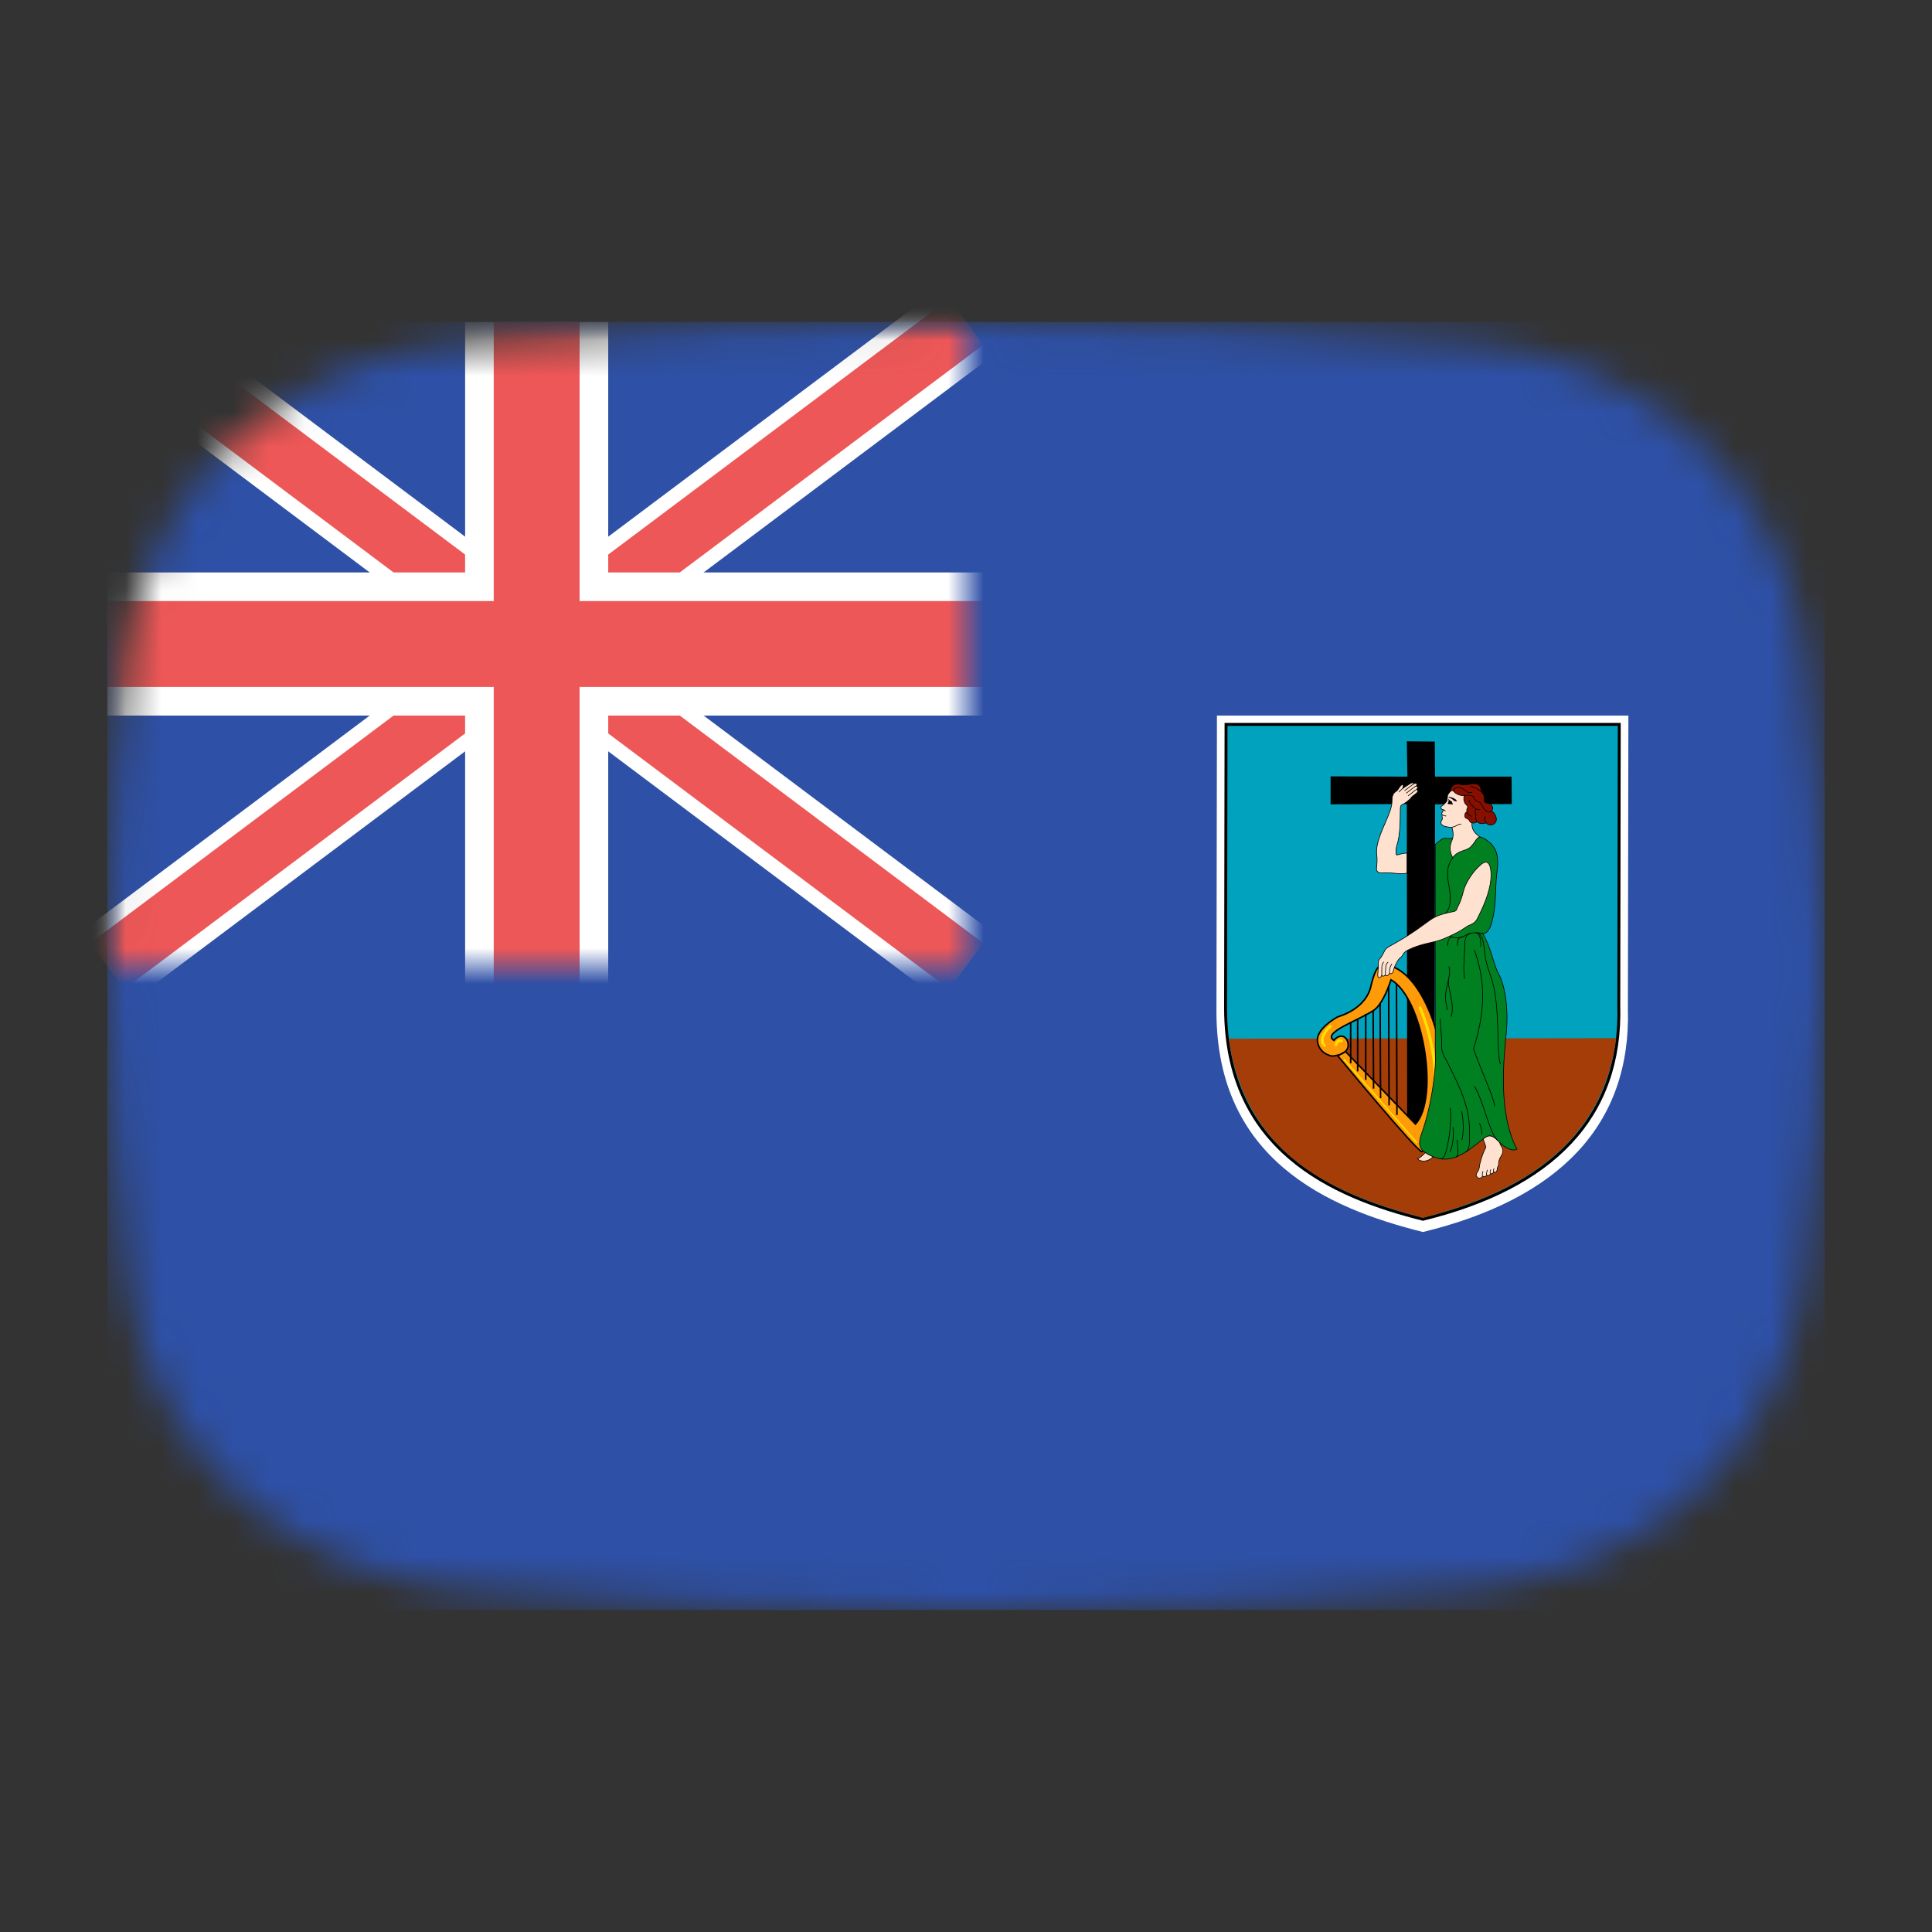 <svg width="54" height="54" viewBox="0 0 54 54" fill="none" xmlns="http://www.w3.org/2000/svg">
<rect x="0" y="0" width="54" height="54" fill="#333333" stroke="none"/>
<mask id="mask0_1_39933" style="mask-type:alpha" maskUnits="userSpaceOnUse" x="3" y="9" width="48" height="36">
<path d="M3.569 18.136C4.167 13.412 8.041 10.002 12.786 9.609C16.641 9.289 21.62 9 27 9C32.38 9 37.359 9.289 41.214 9.609C45.959 10.002 49.833 13.412 50.431 18.136C50.752 20.676 51 23.704 51 27C51 30.296 50.752 33.324 50.431 35.864C49.833 40.587 45.959 43.998 41.214 44.391C37.359 44.711 32.38 45 27 45C21.62 45 16.641 44.711 12.786 44.391C8.042 43.998 4.167 40.587 3.569 35.864C3.248 33.324 3 30.296 3 27C3 23.704 3.248 20.676 3.569 18.136Z" fill="#00D0BF"/>
</mask>
<g mask="url(#mask0_1_39933)">
<rect x="3" y="9" width="48" height="36" fill="#2E50A6"/>
<path d="M34.013 20H45.514L45.5 28.183C45.596 31.473 43.545 33.515 39.773 34.435C37.094 33.77 34.005 32.394 34 28.277L34.014 20H34.013Z" fill="white"/>
<path d="M34.268 20.247H45.259L45.246 28.088C45.337 31.241 43.378 33.197 39.772 34.079C37.212 33.441 34.259 32.123 34.255 28.178L34.268 20.247H34.268Z" fill="#00A2BD" stroke="black" stroke-width="0.081"/>
<path d="M45.173 29.017C44.774 32.026 42.456 33.341 39.772 34.039C37.395 33.401 34.839 32.384 34.343 29.032L45.174 29.017L45.173 29.017Z" fill="#A53D08"/>
<path d="M39.337 21.707L39.321 20.719L40.103 20.727L40.11 21.707H42.248L42.255 22.474L40.11 22.481L40.093 31.517L39.331 31.521L39.321 22.474L37.191 22.481L37.191 21.7L39.337 21.707Z" fill="black"/>
<path fill-rule="evenodd" clip-rule="evenodd" d="M37.606 29.39L39.563 31.42C40.239 30.676 39.77 27.897 38.88 27.385C38.773 27.714 38.592 28.109 38.399 28.236C37.975 28.525 36.936 28.863 37.283 29.079C37.362 28.97 37.569 28.866 37.667 29.11C37.783 29.494 37.234 29.518 37.234 29.518C37.234 29.518 36.887 29.476 36.826 29.122C36.765 28.768 37.343 28.446 37.393 28.421C37.441 28.403 38.197 28.202 38.325 27.531C38.484 26.873 38.648 26.97 38.679 26.958C39.666 27.056 40.312 28.823 40.349 30.067C40.386 31.31 39.843 32.133 39.746 32.188C39.648 32.243 37.393 29.512 37.393 29.512L37.606 29.39L37.606 29.39Z" fill="#FF9A08" stroke="black" stroke-width="0.043"/>
<path d="M39.032 27.501L39.045 31.164Z" fill="#FF9A08"/>
<path d="M39.032 27.501L39.045 31.164" stroke="black" stroke-width="0.043"/>
<path d="M38.813 27.568C38.813 27.574 38.825 30.896 38.825 30.896Z" fill="#FF9A08"/>
<path d="M38.813 27.568C38.813 27.574 38.825 30.896 38.825 30.896" stroke="black" stroke-width="0.043"/>
<path d="M38.575 28.049L38.587 30.695Z" fill="#FF9A08"/>
<path d="M38.575 28.049L38.587 30.695" stroke="black" stroke-width="0.043"/>
<path d="M38.38 28.238L38.392 30.427Z" fill="#FF9A08"/>
<path d="M38.38 28.238L38.392 30.427" stroke="black" stroke-width="0.043"/>
<path d="M38.173 28.336V30.183Z" fill="#FF9A08"/>
<path d="M38.173 28.336V30.183" stroke="black" stroke-width="0.043"/>
<path d="M37.947 28.482V29.945Z" fill="#FF9A08"/>
<path d="M37.947 28.482V29.945" stroke="black" stroke-width="0.043"/>
<path d="M37.752 28.598V29.719Z" fill="#FF9A08"/>
<path d="M37.752 28.598V29.719" stroke="black" stroke-width="0.043"/>
<path d="M37.576 29.622L39.593 31.932" stroke="#FFDF00" stroke-width="0.043" stroke-linecap="round"/>
<path d="M39.691 28.165C39.691 28.165 40.605 30.164 39.758 31.81" stroke="#FFDF00" stroke-width="0.081" stroke-linecap="round"/>
<path d="M37.338 29.201C37.338 29.201 37.405 29.024 37.49 29.098" stroke="#FFDF00" stroke-width="0.081" stroke-linecap="round"/>
<path d="M37.179 28.689C37.179 28.689 36.814 29.012 37.015 29.22" stroke="#FFDF00" stroke-width="0.081" stroke-linecap="round"/>
<path d="M40.116 23.605C40.252 23.489 40.322 23.418 40.406 23.431C40.49 23.444 40.604 23.437 40.688 23.411C40.772 23.385 41.188 23.334 41.359 23.392C41.417 23.398 41.495 23.431 41.614 23.531C41.734 23.631 41.908 23.805 41.85 24.289C41.792 24.773 41.811 24.98 41.785 25.251C41.74 25.729 41.634 26.122 41.443 26.09C41.701 26.542 41.727 26.929 41.895 27.239C42.063 27.549 42.166 28.182 42.101 28.866C42.037 29.55 41.856 31.087 42.398 32.119C42.308 32.184 42.089 32.119 41.895 31.913C41.701 31.706 41.616 31.713 41.456 31.835C40.965 32.21 40.506 32.661 39.829 32.21C39.674 32.106 39.625 31.983 39.739 31.668C40.023 30.88 40.161 29.799 40.116 29.292V23.605V23.605Z" fill="#008021" stroke="black" stroke-width="0.018"/>
<path d="M40.581 23.121C40.617 23.23 40.636 23.372 40.578 23.502C40.52 23.631 40.507 23.786 40.604 23.973C40.759 23.753 40.978 23.799 41.107 23.669C41.237 23.54 41.262 23.418 41.359 23.392C41.262 23.308 41.114 23.218 41.146 22.972C41.178 22.727 41.52 22.527 41.211 22.152C41.011 21.911 40.72 21.978 40.594 22.072C40.535 22.116 40.484 22.178 40.465 22.22C40.446 22.262 40.47 22.358 40.423 22.414C40.391 22.453 40.352 22.491 40.307 22.523C40.278 22.544 40.26 22.575 40.291 22.611C40.303 22.625 40.326 22.628 40.351 22.637C40.336 22.666 40.32 22.695 40.304 22.716C40.288 22.735 40.295 22.754 40.313 22.77C40.289 22.848 40.336 22.856 40.304 22.914C40.276 22.964 40.238 23.024 40.343 23.082C40.371 23.098 40.509 23.13 40.581 23.121V23.121Z" fill="#FFE1CF" stroke="black" stroke-width="0.018"/>
<path d="M39.326 24.405C39.145 24.451 38.855 24.373 38.635 24.399C38.538 24.41 38.461 24.36 38.474 24.263C38.486 24.166 38.499 24.018 38.48 23.882C38.45 23.671 38.551 23.379 38.693 23.056C38.835 22.733 38.906 22.553 38.906 22.401C38.906 22.301 38.916 22.188 39.006 22.13C39.073 22.087 39.086 22.045 39.11 22.01C39.164 21.93 39.216 21.91 39.222 21.959C39.226 21.988 39.216 22.014 39.19 22.052C39.248 22.004 39.347 21.947 39.369 21.931C39.392 21.915 39.507 21.834 39.513 21.91C39.558 21.888 39.589 21.889 39.6 21.914C39.612 21.94 39.605 21.951 39.582 21.97C39.615 21.964 39.652 22.02 39.587 22.07C39.621 22.059 39.655 22.115 39.595 22.167C39.533 22.22 39.463 22.257 39.44 22.299C39.418 22.341 39.264 22.459 39.203 22.485C39.142 22.511 39.139 22.546 39.139 22.637C39.139 23.631 39.019 23.55 39.019 23.789C39.019 23.853 39.006 23.912 39.071 23.892C39.135 23.873 39.229 23.844 39.326 23.844V24.405V24.405Z" fill="#FFE1CF" stroke="black" stroke-width="0.018"/>
<path d="M39.364 26.548C39.656 26.402 39.991 26.348 40.165 26.303C40.339 26.258 40.617 26.122 40.752 26.051C40.888 25.98 40.998 25.884 41.075 25.858C41.153 25.832 41.239 25.779 41.288 25.683C41.54 25.193 41.675 24.799 41.675 24.457C41.675 24.231 41.617 23.979 41.398 24.16C41.191 24.33 40.967 24.657 40.907 24.896C40.817 25.257 40.739 25.335 40.72 25.406C40.701 25.477 40.628 25.477 40.539 25.496C40.158 25.58 40.068 25.638 39.784 25.851C39.5 26.064 39.19 26.252 38.983 26.368C38.777 26.484 38.738 26.497 38.693 26.59C38.648 26.684 38.606 26.755 38.567 26.797C38.528 26.839 38.517 26.888 38.525 26.939C38.532 26.981 38.512 27.175 38.509 27.239C38.506 27.304 38.522 27.32 38.548 27.323C38.574 27.326 38.609 27.313 38.622 27.236C38.609 27.313 38.716 27.288 38.722 27.23C38.719 27.313 38.832 27.265 38.839 27.188C38.839 27.242 38.924 27.204 38.932 27.178C38.951 27.113 38.967 27.042 38.993 26.991C39.031 26.916 39.071 26.819 39.145 26.765C39.229 26.703 39.19 26.636 39.364 26.548V26.548Z" fill="#FFE1CF" stroke="black" stroke-width="0.018"/>
<path d="M41.456 31.835C41.475 31.906 41.511 31.987 41.524 32.035C41.537 32.084 41.514 32.099 41.501 32.126C41.434 32.268 41.361 32.494 41.349 32.617C41.343 32.688 41.295 32.755 41.272 32.797C41.247 32.843 41.257 32.879 41.314 32.923C41.341 32.944 41.43 32.917 41.44 32.871C41.472 32.904 41.53 32.891 41.556 32.842C41.585 32.871 41.633 32.852 41.666 32.804C41.695 32.823 41.737 32.784 41.753 32.758C41.798 32.781 41.847 32.754 41.848 32.665C41.848 32.647 41.859 32.617 41.872 32.596C41.885 32.575 41.89 32.534 41.889 32.499C41.887 32.463 41.91 32.392 41.94 32.342C41.971 32.292 42.024 32.203 42.001 32.119C41.98 32.041 41.947 32.048 41.917 31.936C41.847 31.861 41.75 31.758 41.65 31.751C41.55 31.745 41.492 31.813 41.456 31.835V31.835Z" fill="#FFE1CF" stroke="black" stroke-width="0.018"/>
<path d="M39.619 32.391C39.71 32.481 39.913 32.484 40.055 32.332C40.004 32.31 39.891 32.258 39.839 32.216C39.768 32.287 39.687 32.368 39.619 32.391V32.391Z" fill="#FFE1CF" stroke="black" stroke-width="0.018"/>
<path d="M40.533 22.127C40.568 21.897 40.731 21.903 40.833 21.927C40.875 21.936 40.978 21.946 41.075 21.92C41.267 21.869 41.411 21.936 41.392 22.12C41.443 22.159 41.498 22.249 41.488 22.327C41.478 22.404 41.495 22.436 41.566 22.446C41.637 22.456 41.789 22.543 41.688 22.666C41.785 22.724 41.859 22.872 41.808 22.972C41.756 23.072 41.601 23.088 41.537 22.998C41.466 23.03 41.349 23.037 41.279 22.963C41.23 23.021 41.107 23.014 41.085 22.963C41.062 22.911 41.024 22.883 40.978 22.869C40.927 22.853 40.923 22.711 41.001 22.695C40.991 22.653 40.995 22.604 41.014 22.582C41.033 22.559 41.017 22.517 40.972 22.482C40.927 22.446 40.888 22.311 40.933 22.236C40.856 22.262 40.685 22.188 40.649 22.136C40.613 22.085 40.565 22.081 40.533 22.127V22.127Z" fill="#870F00" stroke="black" stroke-width="0.018"/>
<path d="M40.581 23.121C40.707 23.105 40.749 23.027 40.843 23.034" stroke="black" stroke-width="0.018"/>
<path d="M40.313 22.77C40.322 22.777 40.332 22.783 40.344 22.79C40.37 22.804 40.397 22.805 40.423 22.808" stroke="black" stroke-width="0.018"/>
<path d="M40.351 22.637C40.368 22.643 40.387 22.651 40.404 22.669" stroke="black" stroke-width="0.018"/>
<path d="M40.643 22.127C40.568 22.056 40.768 21.91 40.978 22.117C41.017 22.155 41.117 22.156 41.146 22.146" stroke="black" stroke-width="0.018"/>
<path d="M40.933 22.236C41.03 22.214 41.175 22.214 41.217 22.323C41.259 22.433 41.343 22.362 41.411 22.491C41.479 22.62 41.585 22.766 41.688 22.666" stroke="black" stroke-width="0.018"/>
<path d="M41.279 22.962C41.249 22.924 41.236 22.84 41.256 22.782C41.217 22.737 41.233 22.643 41.256 22.598" stroke="black" stroke-width="0.018"/>
<path d="M41.001 22.695C41.004 22.733 41.056 22.804 41.136 22.817" stroke="black" stroke-width="0.018"/>
<path d="M41.537 22.998C41.492 22.94 41.498 22.888 41.508 22.817" stroke="black" stroke-width="0.018"/>
<path d="M41.065 22.356C41.062 22.414 41.098 22.491 41.159 22.517C41.172 22.549 41.237 22.64 41.365 22.627" stroke="black" stroke-width="0.018"/>
<path d="M41.392 22.12C41.321 22.065 41.225 21.997 41.098 21.981" stroke="black" stroke-width="0.018"/>
<path d="M40.604 23.973C40.494 24.121 40.423 24.328 40.475 24.618C40.526 24.909 40.61 25.335 40.397 25.528" stroke="black" stroke-width="0.018"/>
<path d="M41.443 26.09C41.295 26.058 41.081 26.058 40.965 26.142C40.849 26.226 40.655 26.232 40.526 26.168" stroke="black" stroke-width="0.018"/>
<path d="M41.13 26.08C41.001 26.103 40.94 26.193 40.94 26.432C40.94 26.671 40.888 27.02 40.933 27.362" stroke="black" stroke-width="0.018"/>
<path d="M40.894 26.18C40.81 26.203 40.723 26.206 40.74 26.432" stroke="black" stroke-width="0.018"/>
<path d="M40.459 26.439C40.462 26.3 40.51 26.171 40.601 26.193" stroke="black" stroke-width="0.018"/>
<path d="M41.388 26.465C41.395 26.158 41.327 26.071 41.237 26.074C41.359 26.077 41.443 26.092 41.495 26.594C41.533 26.968 41.612 27.101 41.701 27.394C41.934 28.156 41.818 29.331 41.934 29.744" stroke="black" stroke-width="0.018"/>
<path d="M41.211 26.555C41.456 27.265 41.585 28.052 41.185 29.318C41.456 30.067 41.727 30.609 41.779 30.919" stroke="black" stroke-width="0.018"/>
<path d="M40.436 28.233C40.481 28.072 40.32 28.052 40.462 27.484C40.523 27.238 40.533 27.091 40.494 27.013" stroke="black" stroke-width="0.018"/>
<path d="M40.494 27.349C40.436 27.601 40.681 28.072 40.559 28.414" stroke="black" stroke-width="0.018"/>
<path d="M40.255 28.479C40.255 28.698 40.307 28.982 40.294 29.202C40.281 29.421 40.371 29.523 40.475 29.731C40.849 30.48 41.104 31.014 41.069 31.719C41.062 31.848 41.107 32.119 40.972 32.197" stroke="black" stroke-width="0.018"/>
<path d="M40.265 32.387C40.304 32.39 40.346 32.371 40.394 32.255C40.443 32.139 40.598 31.442 40.533 30.964" stroke="black" stroke-width="0.018"/>
<path d="M40.61 31.506C40.63 31.654 40.63 31.958 40.533 32.197" stroke="black" stroke-width="0.018"/>
<path d="M40.856 31.061C40.914 31.377 40.907 31.661 40.862 31.861" stroke="black" stroke-width="0.018"/>
<path d="M40.727 31.861C40.733 31.99 40.791 32.313 40.694 32.339" stroke="black" stroke-width="0.018"/>
<path d="M41.211 30.363C41.449 30.738 41.637 31.661 41.837 31.855" stroke="black" stroke-width="0.018"/>
<path d="M41.417 31.706C41.411 31.603 41.404 31.461 41.346 31.396" stroke="black" stroke-width="0.018"/>
<path d="M38.838 27.188C38.842 27.116 38.829 27.049 38.906 26.939" stroke="black" stroke-width="0.018"/>
<path d="M38.722 27.23C38.732 26.981 38.728 26.958 38.8 26.89" stroke="black" stroke-width="0.018"/>
<path d="M38.622 27.236C38.625 27.058 38.603 26.997 38.674 26.884" stroke="black" stroke-width="0.018"/>
<path d="M39.513 21.91C39.485 21.928 39.324 22.051 39.256 22.102" stroke="black" stroke-width="0.018"/>
<path d="M39.582 21.97C39.552 21.975 39.463 22.047 39.305 22.17" stroke="black" stroke-width="0.018"/>
<path d="M39.587 22.07C39.537 22.093 39.442 22.185 39.355 22.246" stroke="black" stroke-width="0.018"/>
<path d="M39.19 22.052C39.166 22.07 39.119 22.122 39.097 22.14" stroke="black" stroke-width="0.018"/>
<path d="M41.44 32.871C41.425 32.855 41.425 32.799 41.451 32.736" stroke="black" stroke-width="0.018"/>
<path d="M41.556 32.842C41.538 32.825 41.556 32.747 41.574 32.697" stroke="black" stroke-width="0.018"/>
<path d="M41.666 32.804C41.645 32.794 41.638 32.749 41.669 32.687" stroke="black" stroke-width="0.018"/>
<path d="M41.753 32.758C41.738 32.754 41.732 32.729 41.758 32.658" stroke="black" stroke-width="0.018"/>
<path d="M40.483 22.33C40.53 22.391 40.578 22.385 40.587 22.424C40.595 22.464 40.601 22.467 40.61 22.478C40.619 22.49 40.588 22.488 40.573 22.481C40.558 22.475 40.52 22.476 40.497 22.476C40.474 22.476 40.446 22.449 40.464 22.446C40.481 22.443 40.478 22.438 40.476 22.425C40.473 22.413 40.485 22.395 40.492 22.391C40.5 22.387 40.495 22.388 40.488 22.372C40.481 22.356 40.473 22.317 40.483 22.33L40.483 22.33Z" fill="black"/>
<path d="M40.511 22.274C40.564 22.28 40.654 22.308 40.703 22.362C40.742 22.405 40.71 22.394 40.691 22.395C40.671 22.397 40.633 22.383 40.614 22.359C40.594 22.335 40.538 22.304 40.507 22.296C40.489 22.291 40.471 22.269 40.511 22.274V22.274Z" fill="black"/>
<mask id="mask1_1_39933" style="mask-type:alpha" maskUnits="userSpaceOnUse" x="3" y="9" width="24" height="18">
<rect x="3" y="9" width="24" height="18" fill="#C4C4C4"/>
</mask>
<g mask="url(#mask1_1_39933)">
<path d="M3 9L27 27L3 9ZM27 9L3 27Z" fill="black"/>
<path d="M27 9L3 27M3 9L27 27L3 9Z" stroke="white" stroke-width="2.4"/>
<path d="M3 9L27 27L3 9ZM27 9L3 27Z" fill="black"/>
<path d="M27 9L3 27M3 9L27 27L3 9Z" stroke="#EE5757" stroke-width="1.6"/>
<path d="M15 9V30V9ZM3 18H31Z" fill="black"/>
<path d="M3 18H31M15 9V30V9Z" stroke="white" stroke-width="4"/>
<path d="M15 9V30V9ZM3 18H31Z" fill="black"/>
<path d="M3 18H31M15 9V30V9Z" stroke="#EE5757" stroke-width="2.4"/>
</g>
</g>
</svg>
